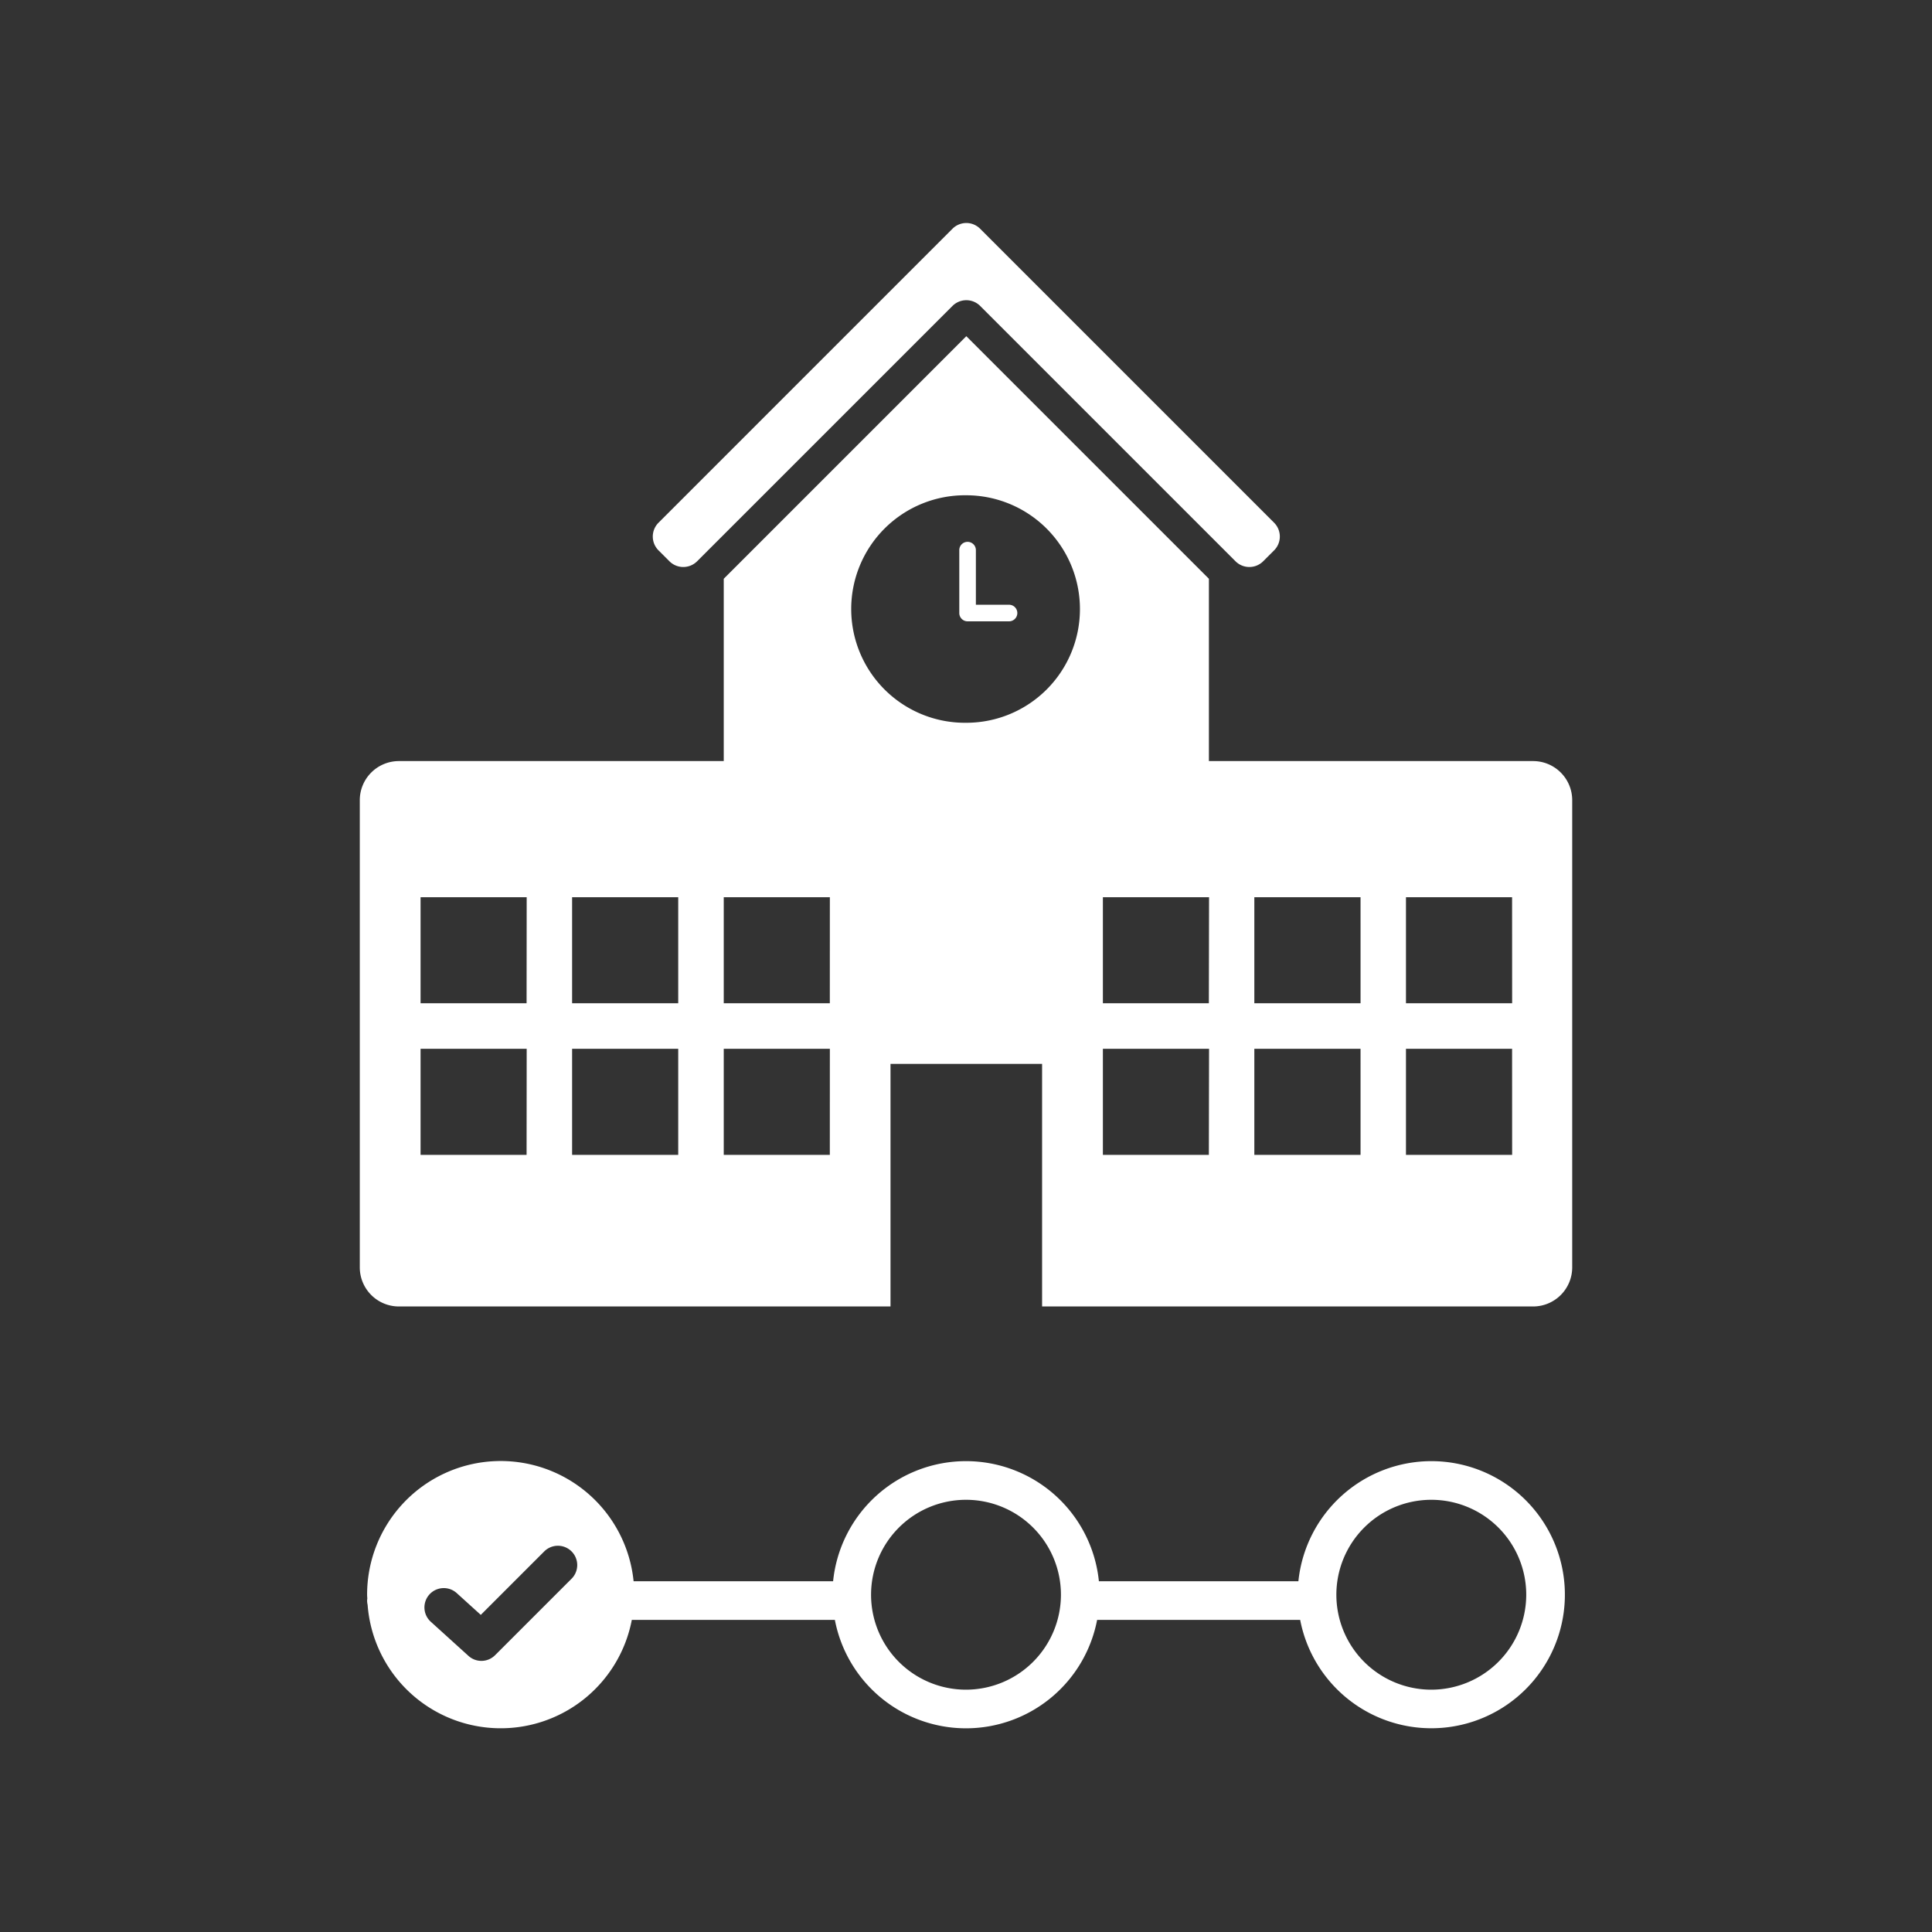 <svg xmlns="http://www.w3.org/2000/svg" viewBox="0 0 150 150"><rect x="0" y="0" width="150" height="150" fill="#333333" stroke="none"/><defs><style>.a{fill:#fff;}</style></defs><path class="a" d="M51.979,43.581a1.52,1.52,0,0,0,2.142-.001l19.834-19.831a1.519,1.519,0,0,1,2.141 0L95.927,43.58a1.52,1.52,0,0,0,2.142.001l.854-.853a1.518,1.518,0,0,0,.001-2.141L79.089,20.753c-.589-.589-1.552-1.553-2.141-2.142l-.853-.854a1.518,1.518,0,0,0-2.141-.001l-.856.856-2.141,2.141L51.124,40.587a1.517,1.517,0,0,0,.001,2.141Z"/><path class="a" d="M75.124,48.24h3.217a.644.644,0,0,0,0-1.288H75.767V42.712a.644.644,0,0,0-1.288,0v4.885A.644.644,0,0,0,75.124,48.24Z"/><path class="a" d="M119.038,59.09H93.859V44.936L75.025,26.102,56.191,44.936V59.09H30.962a3.037,3.037,0,0,0-3.028,3.028V98.406a3.037,3.037,0,0,0,3.028,3.028H69.139V82.6h11.769v18.834H119.038a3.037,3.037,0,0,0,3.028-3.028V62.119A3.037,3.037,0,0,0,119.038,59.09ZM75.007,38.453a8.832,8.832,0,0,1,8.839,8.824v.026a8.824,8.824,0,0,1-8.821,8.813h-.004a8.832,8.832,0,1,1-.015-17.663ZM40.884,89.665H32.653V81.426h8.239Zm0-11.773H32.653V69.66h8.239ZM52.657,89.665h-8.239V81.426h8.239Zm0-11.773h-8.239V69.66h8.239ZM64.427,89.665H56.191V81.426h8.239Zm0-11.773H56.191V69.66h8.239ZM93.856,89.665H85.628V81.426h8.243Zm0-11.773H85.628V69.66h8.243ZM105.633,89.665H97.386V81.426h8.246Zm0-11.773H97.386V69.66h8.246ZM109.159,89.665V81.426h8.239l.004,8.239Zm0-11.773V69.66h8.239l.004,8.232Z"/><path class="a" d="M111.126,113.443a10.386,10.386,0,0,0-10.319,9.324H85.318a10.371,10.371,0,0,0-20.636,0H49.192a10.371,10.371,0,0,0-20.69,1.047c0,.102.012.2.015.301a1.479,1.479,0,0,0-.015.152,1.496,1.496,0,0,0,.04.332,10.363,10.363,0,0,0,20.512,1.168H64.819a10.365,10.365,0,0,0,20.361,0h15.765a10.369,10.369,0,1,0,10.181-12.324ZM44.356,122.592l-5.881,5.881-.011.008a1.495,1.495,0,0,1-2.093.081l-2.925-2.65a1.5,1.5,0,0,1,2.015-2.224l1.867,1.691,4.909-4.909a1.5,1.5,0,1,1,2.121,2.121ZM75,131.186a7.371,7.371,0,1,1,7.371-7.372A7.38,7.38,0,0,1,75,131.186Zm36.126,0a7.371,7.371,0,1,1,7.371-7.372A7.38,7.38,0,0,1,111.126,131.186Z"/></svg>